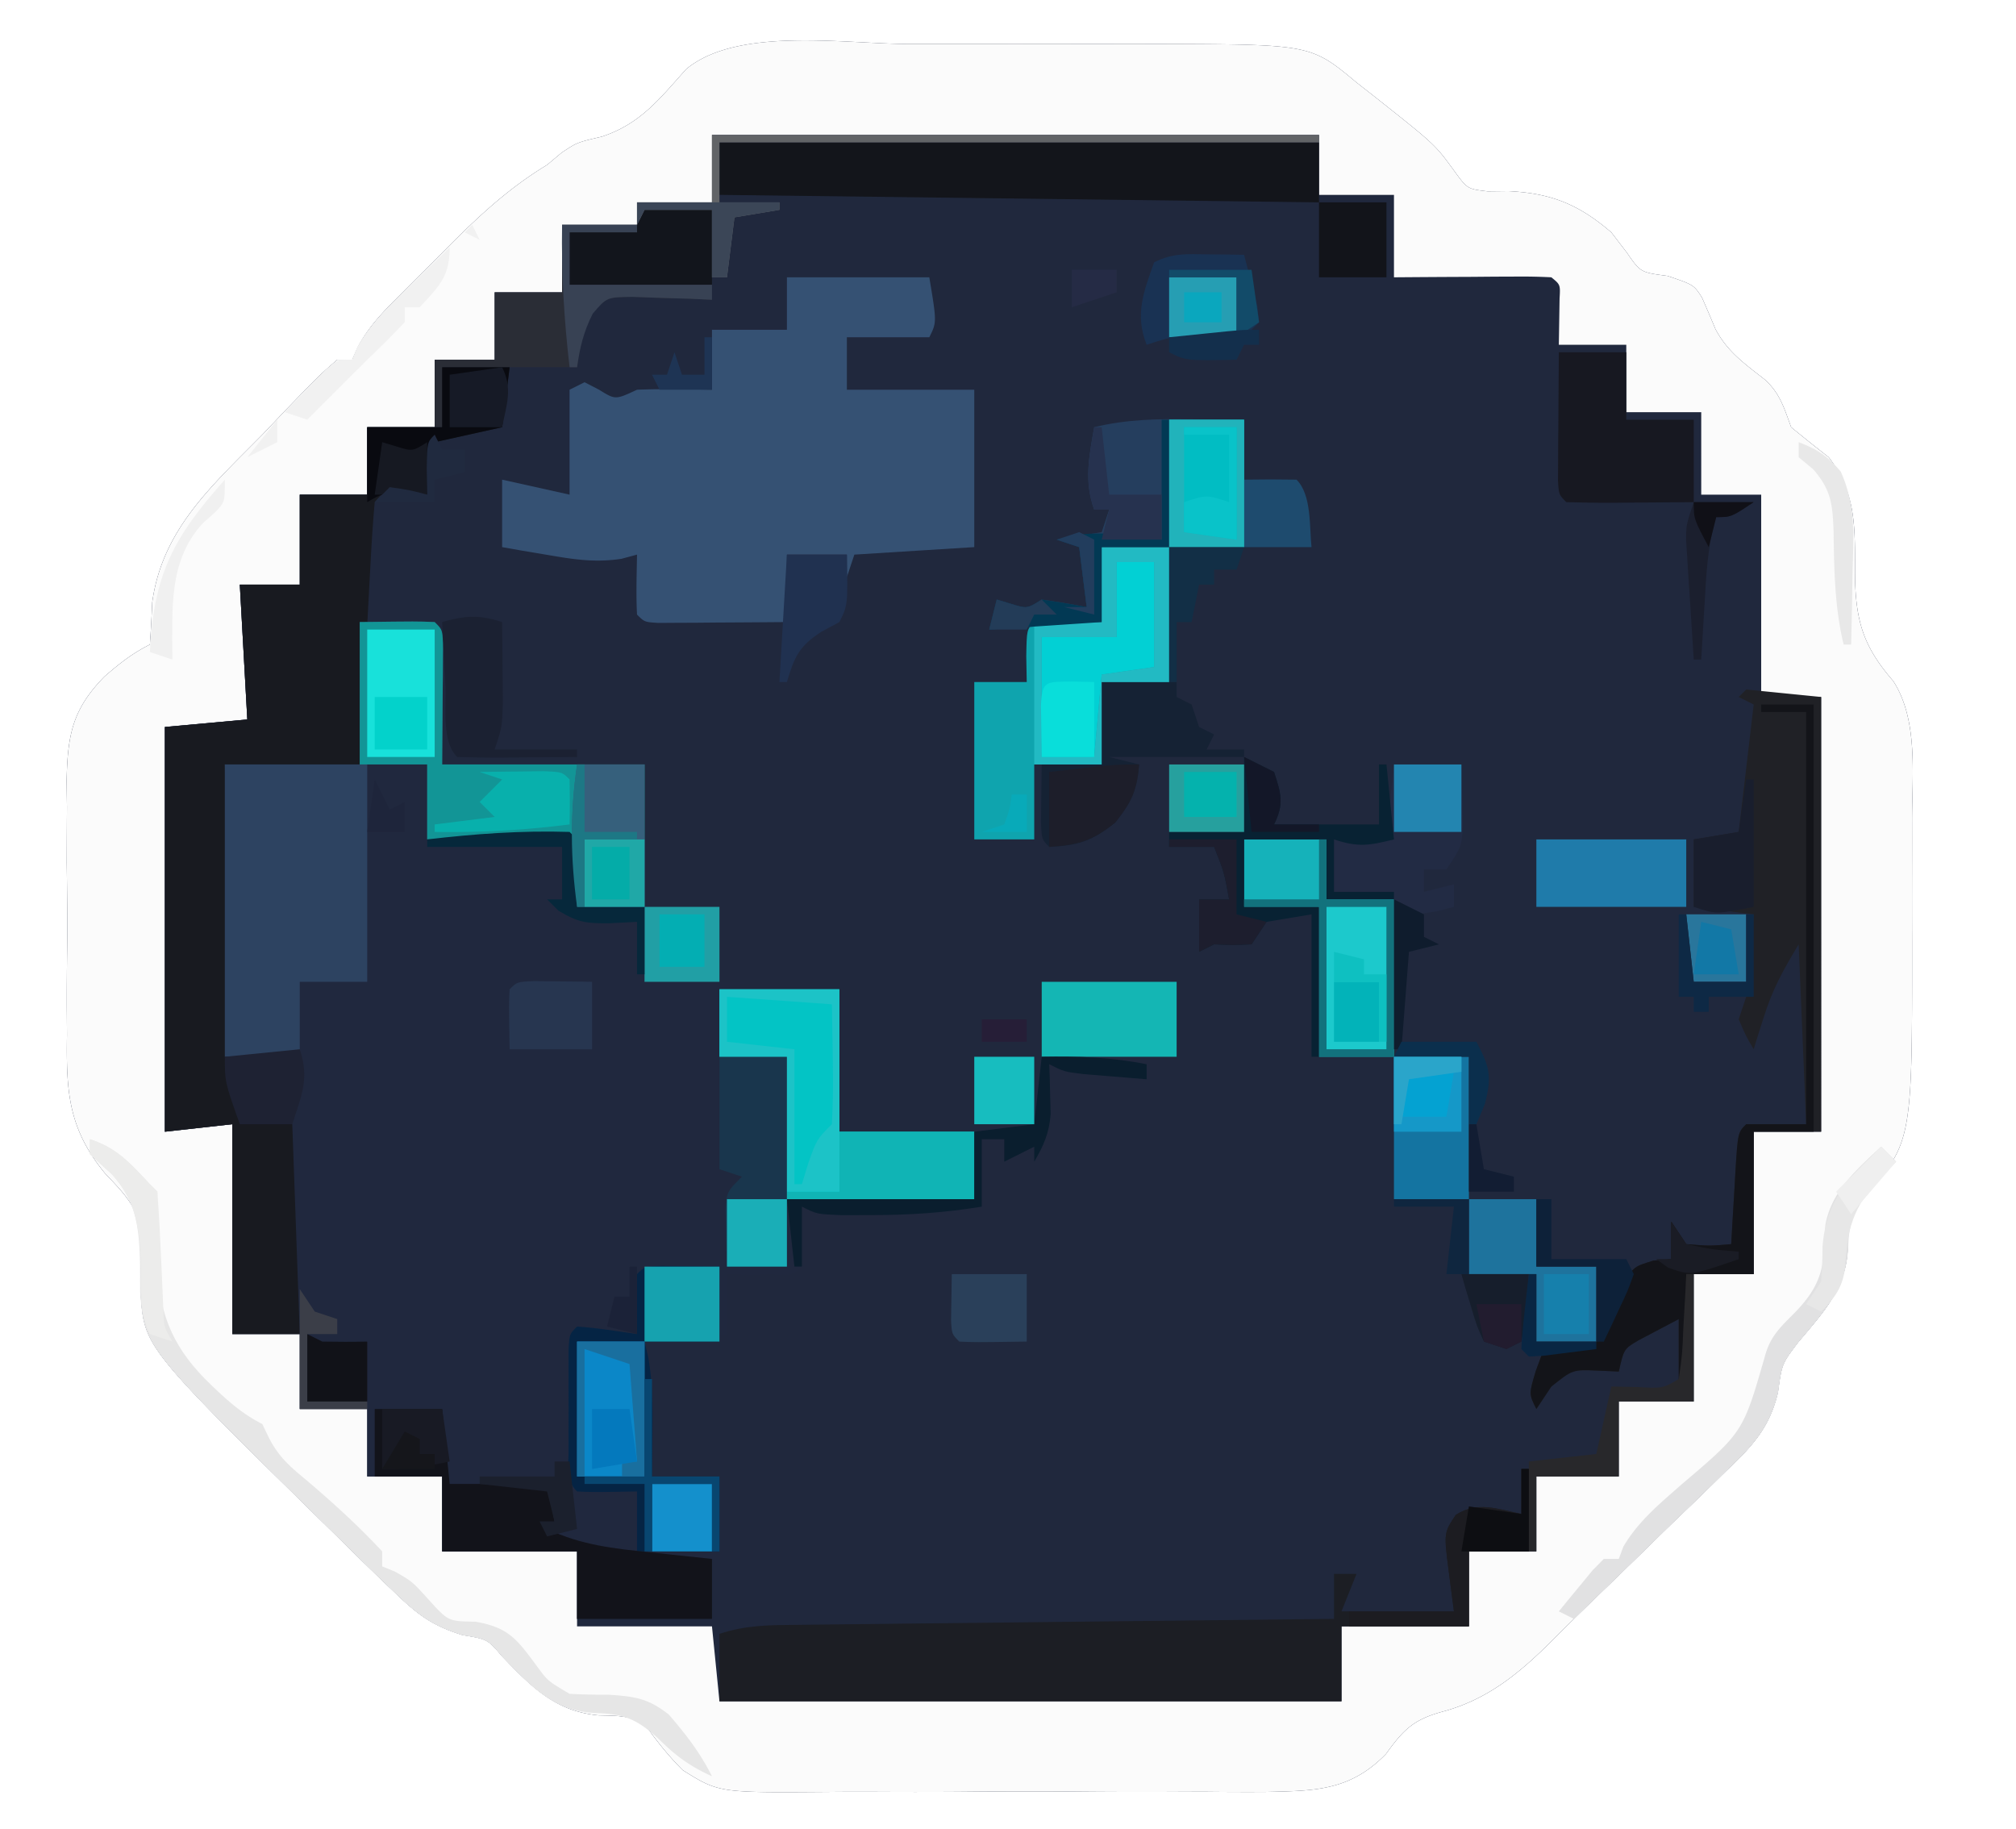 <svg xmlns="http://www.w3.org/2000/svg" width="269" height="244"><path fill="#20283D" d="m121.133 5.867 3.632-.003q3.768 0 7.537.006c3.82.005 7.64 0 11.46-.007q3.686 0 7.37.004l3.417-.006c20.356.06 20.356.06 26.451 5.139l2.664 2.09c7.816 6.197 7.816 6.197 10.344 9.664 1.787 2.463 1.787 2.463 4.508 2.777l2.734-.031c5.735.276 9.397 1.762 13.75 5.5l2.063 2.688c1.832 2.657 1.832 2.657 5.437 3.124C226 38 226 38 227.094 39.685a240 240 0 0 1 1.804 4.226c1.593 3.02 3.918 4.645 6.57 6.719 2.045 1.83 2.595 3.829 3.532 6.371a263 263 0 0 0 5 4c3.987 5.048 3.458 10.278 3.527 16.406.163 5.756 1.258 9.039 5.098 13.469 3.33 5.145 2.522 12.394 2.508 18.355l.003 2.642q0 2.757-.006 5.514c-.005 2.776 0 5.551.007 8.327.017 26.758.017 26.758-6.578 34.15-1.76 2.414-1.95 3.574-1.996 6.512-.154 5.493-3.23 8.673-6.653 12.754-2.153 2.844-2.153 2.844-2.673 6.657-1.122 4.735-3.47 7.23-6.944 10.507l-1.704 1.679a611 611 0 0 1-5.401 5.215 2130 2130 0 0 0-3.604 3.522 1150 1150 0 0 1-6.661 6.464 420 420 0 0 0-5.684 5.59c-4.399 4.396-8.661 7.977-14.739 9.612-3.932 1.07-5.222 2.405-7.574 5.66-4.827 4.958-9.56 4.907-16.12 5.058a479 479 0 0 1-8.119-.03q-2.846.008-5.692.023a959 959 0 0 1-11.902-.043c-5.072-.046-10.14-.02-15.211.029-3.916.029-7.831.02-11.747-.001q-2.804-.01-5.607.02c-14.605.113-14.605.113-19.429-2.908-1.957-1.962-3.516-3.92-5.099-6.183-2.275-1.137-3.604-1.064-6.125-1.125-5.836-.556-8.945-3.794-12.875-7.875-1.943-2.283-1.943-2.283-5.29-2.84-4.132-1.292-5.983-2.744-9.085-5.722l-1.495-1.424A489 489 0 0 1 46 206l-2.093-2.052c-24.654-24.203-24.654-24.203-25.137-31.366q.042-3.75.125-7.5c-.383-3.965-2.197-5.686-4.885-8.528-4.919-5.999-5.18-10.937-5.072-18.5l-.024-3.666q-.007-3.814.043-7.629c.043-3.882 0-7.756-.05-11.638q.008-3.72.03-7.441l-.049-3.492c.14-6.062.72-9.5 5.053-13.918 1.986-1.725 3.71-3.096 6.059-4.27.136-1.873.233-3.749.313-5.625C21.654 70.597 28.32 64.787 35 58q1.508-1.584 3.012-3.172C42.698 49.984 42.698 49.984 45 48h2l.755-1.738c1.428-2.594 3.078-4.354 5.167-6.45l2.36-2.367L57.75 35l2.422-2.445C64.229 28.51 68.098 24.967 73 22l1.938-1.625C77 19 77 19 80.308 18.23c5.186-1.728 7.676-5.023 11.262-9.015 6.867-5.67 21.1-3.363 29.563-3.348"/><path fill="#FBFBFB" d="m121.133 5.867 3.632-.003q3.768 0 7.537.006c3.82.005 7.64 0 11.46-.007q3.686 0 7.37.004l3.417-.006c20.356.06 20.356.06 26.451 5.139l2.664 2.09c7.816 6.197 7.816 6.197 10.344 9.664 1.787 2.463 1.787 2.463 4.508 2.777l2.734-.031c5.735.276 9.397 1.762 13.75 5.5l2.063 2.688c1.832 2.657 1.832 2.657 5.437 3.124C226 38 226 38 227.094 39.685a240 240 0 0 1 1.804 4.226c1.593 3.02 3.918 4.645 6.57 6.719 2.045 1.83 2.595 3.829 3.532 6.371a263 263 0 0 0 5 4c3.987 5.048 3.458 10.278 3.527 16.406.163 5.756 1.258 9.039 5.098 13.469 3.33 5.145 2.522 12.394 2.508 18.355l.003 2.642q0 2.757-.006 5.514c-.005 2.776 0 5.551.007 8.327.017 26.758.017 26.758-6.578 34.15-1.76 2.414-1.95 3.574-1.996 6.512-.154 5.493-3.23 8.673-6.653 12.754-2.153 2.844-2.153 2.844-2.673 6.657-1.122 4.735-3.47 7.23-6.944 10.507l-1.704 1.679a611 611 0 0 1-5.401 5.215 2130 2130 0 0 0-3.604 3.522 1150 1150 0 0 1-6.661 6.464 420 420 0 0 0-5.684 5.59c-4.399 4.396-8.661 7.977-14.739 9.612-3.932 1.07-5.222 2.405-7.574 5.66-4.827 4.958-9.56 4.907-16.12 5.058a479 479 0 0 1-8.119-.03q-2.846.008-5.692.023a959 959 0 0 1-11.902-.043c-5.072-.046-10.14-.02-15.211.029-3.916.029-7.831.02-11.747-.001q-2.804-.01-5.607.02c-14.605.113-14.605.113-19.429-2.908-1.957-1.962-3.516-3.92-5.099-6.183-2.275-1.137-3.604-1.064-6.125-1.125-5.836-.556-8.945-3.794-12.875-7.875-1.943-2.283-1.943-2.283-5.29-2.84-4.132-1.292-5.983-2.744-9.085-5.722l-1.495-1.424A489 489 0 0 1 46 206l-2.093-2.052c-24.654-24.203-24.654-24.203-25.137-31.366q.042-3.75.125-7.5c-.383-3.965-2.197-5.686-4.885-8.528-4.919-5.999-5.18-10.937-5.072-18.5l-.024-3.666q-.007-3.814.043-7.629c.043-3.882 0-7.756-.05-11.638q.008-3.72.03-7.441l-.049-3.492c.14-6.062.72-9.5 5.053-13.918 1.986-1.725 3.71-3.096 6.059-4.27.136-1.873.233-3.749.313-5.625C21.654 70.597 28.32 64.787 35 58q1.508-1.584 3.012-3.172C42.698 49.984 42.698 49.984 45 48h2l.755-1.738c1.428-2.594 3.078-4.354 5.167-6.45l2.36-2.367L57.75 35l2.422-2.445C64.229 28.51 68.098 24.967 73 22l1.938-1.625C77 19 77 19 80.308 18.23c5.186-1.728 7.676-5.023 11.262-9.015 6.867-5.67 21.1-3.363 29.563-3.348M95 18v9H85v3H75v9h-9v9h-8v9h-9v9h-9v12h-8l1 18-11 1v54l9-1v28h9v10h9v9h10v10h18v10h18l1 10h83v-10h17v-10h9v-10h11v-10h10v-17h8v-19h9V93h-8V66h-8V55h-10v-9h-9l.098-6.152c.108-1.865.108-1.865-1.098-2.848a76 76 0 0 0-4.691-.098l-2.862.01-3.01.026-3.021.013q-3.708.02-7.416.049V26h-10v-8z"/><path fill="#20283E" d="M59 49h9l-1 8-9 2-1 7-2.937-.062C51.125 65.644 51.125 65.644 50 67c-.231 2.59-.403 5.159-.535 7.754l-.13 2.35q-.203 3.729-.398 7.459-.136 2.522-.275 5.044C48.436 93.738 48.218 97.87 48 102H30v39h10v-10h9v-29h8v10l4.438-.5c4.89-.488 9.648-.656 14.562-.5 1 1 1 1 1.098 3.066L77 121h9v10h14l-4 1v9h9v19h25v-9l8-1 1-9c4.833-.083 9.237.047 14 1v2q-2.688-.212-5.375-.437l-3.023-.247C142 143 142 143 140 142l.07 1.828.055 2.422.07 2.39c-.212 2.567-.908 4.152-2.195 6.36v-2l-4 2v-3h-3v9c-4.987.815-9.743 1.135-14.812 1.125l-3.958.008C109 162 109 162 107 161l.063 3.938A59 59 0 0 1 107 169c-1 1-1 1-3.066 1.098l-2.496-.036-2.504-.027L97 170v8h-1v-9l-10 1-1 8h-8v20l8 1v8l10 1v8H77v-9H59v-10H49v-9h-9v-10h-9v-28l-9 1V97l11-1-1-18h8V66h9v-9h10z"/><path fill="#355173" d="M105 37h19c1 6 1 6 0 8h-11v7h17v21l-16 1-1 3v-3h-8v9q-4.72.04-9.437.063l-2.721.025-2.588.01-2.396.016C86 83 86 83 85 82c-.141-2.67-.042-5.324 0-8l-2.074.559c-3.484.525-6.272.099-9.739-.496l-3.519-.59L67 73v-9l9 2V52l2-1 1.938 1c2.174 1.35 2.174 1.35 5.062 0a99 99 0 0 1 5.188-.062l2.73.027L95 52v-8h10z"/><path fill="#181A20" d="M59 49h9l-1 8-9 2-1 7-2.937-.062C51.125 65.644 51.125 65.644 50 67c-.231 2.59-.403 5.159-.535 7.754l-.13 2.35q-.203 3.729-.398 7.459-.136 2.522-.275 5.044C48.436 93.738 48.218 97.87 48 102H30q.178 8.835.372 17.67.066 3.005.125 6.008.088 4.323.187 8.646l.05 2.706c.098 4.102.252 7.968 1.266 11.97l7 1 1 28h-9v-28l-9 1V97l11-1-1-18h8V66h9v-9h10z"/><path fill="#2D4361" d="M48 83c7.715-.098 7.715-.098 10 0 1 1 1 1 1.114 2.766l-.016 2.27-.008 2.206-.028 2.82L59 102h27v19h-9l-1-9H57v-10h-8v29h-9v10H30v-39h18z"/><path fill="#1C1E24" d="M203 196h1v11h-8v10h-17v10H96v-9c3.58-1.193 6.864-1.176 10.593-1.205l2.336-.03q3.822-.047 7.645-.081l5.301-.063q6.976-.083 13.952-.153 7.12-.077 14.237-.161 13.968-.162 27.936-.307v-6h3l-2 5h15l-.687-5.312c-.668-5.156-.668-5.156.937-7.563 2.894-1.86 5.53-.793 8.75-.125z"/><path fill="#202126" d="m233 92 10 1v58h-9v19h-9v16h-1v-10l-3.437 1.813-1.934 1.019c-1.952 1.158-1.952 1.158-2.629 4.168l-2.812-.125c-3.346-.146-3.346-.146-6.188 2.125l-2 3c-1-2-1-2-.062-5.125L206 180l3.188.125c3.887-.688 3.887-.688 5.214-3.383q1.211-2.713 2.262-5.492C218 169 218 169 220.648 168.188L223 168v-5l2 3c3.084.25 3.084.25 6 0 .09-1.607.09-1.607.184-3.246l.254-4.191.119-2.143c.33-5.307.33-5.307 1.443-6.42h8l-1-24c-2.154 3.59-3.49 5.992-4.687 9.813l-.762 2.394L234 140c-1.062-1.812-1.062-1.812-2-4l1-3c.222-1.892.406-3.789.563-5.687l.253-3.012L234 122l-8-1v-9l6-1 2-17-2-1z"/><path fill="#129596" d="M48 83c7.715-.098 7.715-.098 10 0 1 1 1 1 1.114 2.766l-.016 2.27-.008 2.206-.028 2.82L59 102h27v19h-9l-1-9H57v-10h-9z"/><path fill="#13151B" d="M96 19h80v8l-80-1z"/><path fill="#0FA4AE" d="M147 73h9v18h-9v11h-9v10h-8V91h7l-.062-3.437C137 84 137 84 138 83c3.003-.142 5.992-.042 9 0z"/><path fill="#052444" d="M88.285 168.902 96 169v10H86l.496 2.074c.568 3.3.6 6.392.567 9.738l-.028 3.52L87 197h9v10H85v-8l-3.937.063A59 59 0 0 1 77 199c-1.59-1.59-1.13-3.239-1.133-5.437l-.004-2.711.012-2.852-.012-2.852.004-2.71.004-2.504C76 178 76 178 77 177c2.69.176 5.329.618 8 1l-.062-3.937A59 59 0 0 1 85 170c1-1 1-1 3.285-1.098"/><path fill="#03C4C5" d="M96 132h16v19h18v9h-25v-19h-9z"/><path fill="#253E5E" d="M158.813 55.938 166 56v17h-19v10l-15 1 1-4 1.875.563c2.167.674 2.167.674 4.125-.563 2.008.281 4.01.61 6 1l-1-8-3-1 6-1 1-3h-2c-1.374-3.818-.68-7.073 0-11 4.283-1.056 8.431-1.117 12.813-1.062"/><path fill="#12131A" d="M50 188h9l1 10h13l1 5-1 1c4.52 2.156 8.899 2.622 13.813 3.125l2.388.262Q92.1 207.7 95 208v8H77v-9H59v-10h-9z"/><path fill="#15B2BA" d="M166 112h11v8h9v21h-10v-20h-10z"/><path fill="#171821" d="M208 47h9v9h9v11q-4.22.04-8.437.063l-2.432.025c-2.044.009-4.088-.036-6.131-.088-1-1-1-1-1.114-2.858l.016-2.396.01-2.588.025-2.72.014-2.733q.02-3.352.049-6.705"/><path fill="#131419" d="M235 94h7v57h-8v19h-9v16h-1v-10l-3.437 1.813-1.934 1.019c-1.952 1.158-1.952 1.158-2.629 4.168l-2.812-.125c-3.346-.146-3.346-.146-6.188 2.125l-2 3c-1-2-1-2-.062-5.125L206 180l3.188.125c3.887-.688 3.887-.688 5.214-3.383q1.211-2.713 2.262-5.492C218 169 218 169 220.648 168.188L223 168v-5l2 3c3.084.25 3.084.25 6 0 .09-1.607.09-1.607.184-3.246l.254-4.191.119-2.143c.33-5.307.33-5.307 1.443-6.42h8V95h-6z"/><path fill="#152234" d="M147 91h10v2l2 1 1 3 2 1-1 2h5v1h-18l4 1c-.297 3.468-.988 4.985-3.187 7.75-3.09 2.472-4.899 3.072-8.813 3.25-1-1-1-1-1.098-3.285l.036-2.778.027-2.785L139 102h8z"/><path fill="#19364D" d="M96 141h9v28h-8a365 365 0 0 1-.125-4.875l-.07-2.742C97 159 97 159 99 157l-3-1z"/><path fill="#E6E6E6" d="M12 152c3.706 1.235 5.337 3.197 8 6l1 1-.115 5.881c-.032 8.055.769 13.31 6.552 19.182 2.346 2.3 4.6 4.455 7.563 5.937l.89 1.852c1.289 2.494 2.702 3.742 4.86 5.523 3.61 3.064 7.023 6.155 10.25 9.625v2l1.688.688C55 211 55 211 57.312 213.563c2.514 2.759 2.514 2.759 6.126 2.812 4.493.788 5.573 2.395 8.203 5.934 1.435 1.959 1.435 1.959 4.359 3.691 1.748.095 3.5.13 5.25.125 3.474.235 5.236.47 7.992 2.645 2.262 2.604 4.213 5.14 5.758 8.23-2.949-1.324-4.918-2.782-7.187-5.062-2.815-2.515-4.488-3.259-8.25-3.375-5.747-.237-8.732-3.585-12.563-7.563-1.943-2.283-1.943-2.283-5.29-2.84-4.132-1.292-5.983-2.744-9.085-5.722l-1.495-1.424A489 489 0 0 1 46 206l-2.093-2.052c-24.581-24.131-24.581-24.131-25.208-31.471l-.012-3.852c-.128-4.773-.43-8.269-3.75-11.937L12 154z"/><path fill="#222B44" d="M186 102h9c.054 1.77.093 3.541.125 5.313l.07 2.988C195 113 195 113 193 116h-3v3l4-1v3c-2.312.625-2.312.625-5 1l-3-2c-2.05-.451-2.05-.451-4.187-.625L178 119v-7h7z"/><path fill="#082233" d="m166 101 4 2c.936 2.88 1.372 4.255 0 7h14v-8h1l1 10c-3.287.8-4.71 1.097-8 0v7h8v1h-9v-8h-11v9h10v20h-1v-19l-6 1-2 3c-2.5.125-2.5.125-5 0l-2 1v-7h4c-.656-3.61-.656-3.61-2-7h-6v-2h10z"/><path fill="#02D0D4" d="M149 75h5v14l-7 1-1 11h-7V85h10z"/><path fill="#1474A1" d="M186 141h10v19h-10z"/><path fill="#2A2D36" d="M75 30h10v1h-9v7h19v2l-2.957-.14-3.856-.11-3.832-.14c-3.358.062-3.358.062-5.242 2.093-1.4 2.645-1.4 2.645-2.113 7.297H59v8h-1v-9h8v-9h9z"/><path fill="#14B6B4" d="M139 131h18v10h-18z"/><path fill="#1F7BAA" d="M205 112h20v9h-20z"/><path fill="#36607C" d="M77 102h9v19h-9c-.843-6.653-.963-12.366 0-19"/><path fill="#1E739D" d="M196 160h9v9h8v10h-8v-9h-9z"/><path fill="#01BDC3" d="M156 56h10v17h-10z"/><path fill="#10B4B5" d="M112 151h18v9h-25v-1h7z"/><path fill="#0B87C8" d="M77 179h9v18h-9z"/><path fill="#12151C" d="M86 28h9v10H76v-7l1.934-.148 2.504-.227c.823-.07 1.647-.14 2.496-.21L85 30z"/><path fill="#18E1DA" d="M49 84h9v17h-9z"/><path fill="#1CC9CC" d="M177 121h8v19h-8z"/><path fill="#193253" d="m161.125 33.938 2.758.027L166 34c.39 1.455.76 2.914 1.125 4.375l.633 2.46L168 43c-2 2-2 2-4.531 2.16l-2.969-.097c-3.9-.234-3.9-.234-7.5.937-1.602-4.004-.409-7.07 1-11 2.525-1.262 4.312-1.099 7.125-1.062"/><path fill="#090A10" d="M59 49h9l-1 8-9 2-1 7-2.875-.062C51.093 65.774 51.093 65.774 49 67V57h10z"/><path fill="#E1E1E2" d="m251 153 2 2c-.422.4-.843.802-1.277 1.215-3.147 3.265-5.023 5.401-5.098 10.035-.217 5.549-3.25 8.747-6.715 12.879-2.153 2.841-2.153 2.841-2.662 6.646-1.14 4.812-3.605 7.363-7.13 10.694l-1.741 1.714a637 637 0 0 1-5.502 5.317q-1.867 1.822-3.73 3.648A1317 1317 0 0 1 210 216l-2-1a418 418 0 0 1 2.875-3.5l1.617-1.969L214 208h2l.602-1.629c2.013-3.414 4.82-5.703 7.773-8.309 8.205-6.97 8.205-6.97 11.082-16.964.713-2.755 2.047-3.969 4.043-5.973 3.77-3.877 3.937-6.4 4.059-11.648.81-4.55 4.167-7.417 7.441-10.477"/><path fill="#22BAC3" d="M147 73h9v18h-9v11h-9V83h9zm2 2v10h-10v16h7l1-11 7-1V75z"/><path fill="#1B2132" d="M67 83q.039 3.406.063 6.813l.035 3.832C67 97 67 97 66 100h11v1q-3.97.04-7.937.063l-2.288.025A183 183 0 0 1 61 101c-2.12-2.12-1.418-6.62-1.562-9.562l-.131-2.444A1763 1763 0 0 1 59 83c3.097-.878 4.906-.994 8 0"/><path fill="#1CC3C7" d="M96 132h16v27h-7v-18h-9zm1 1v6l9 1v18h1l.875-2.875C109 152 109 152 111 150c.145-2.745.187-5.385.125-8.125l-.027-2.285c-.024-1.864-.06-3.727-.098-5.59z"/><path fill="#626467" d="M95 18h81v1H96v8h8v1l-6 1-1 8h-2v-9h-9l-1 2v-3h10z"/><path fill="#1C1C21" d="M203 196h1v11h-8v10h-16v-2h14l-.687-5.312c-.668-5.156-.668-5.156.937-7.563 2.894-1.86 5.53-.793 8.75-.125z"/><path fill="#0A1E2E" d="M139 141c4.833-.083 9.237.047 14 1v2q-2.688-.212-5.375-.437l-3.023-.247C142 143 142 143 140 142l.07 1.828.055 2.422.07 2.39c-.212 2.567-.908 4.152-2.195 6.36v-2l-4 2v-3h-3v9c-4.987.815-9.743 1.135-14.812 1.125l-3.958.008C109 162 109 162 107 161v8h-1l-1-9h25v-9l8-1z"/><path fill="#16A2AF" d="M86 169h10v10H86z"/><path fill="#219FA5" d="M86 121h10v10H86z"/><path fill="#273650" d="m71.285 130.902 2.778.036 2.785.027L79 131v9H68c-.098-6.152-.098-6.152 0-8 1-1 1-1 3.285-1.098"/><path fill="#1D1E2A" d="M152 102c-.297 3.468-.988 4.985-3.187 7.75-3.081 2.465-4.93 2.979-8.813 3.25v-10c8.625-1 8.625-1 12-1"/><path fill="#1598C8" d="M186 141h9v10h-9z"/><path fill="#26A09E" d="M156 102h10v9h-10z"/><path fill="#203150" d="M105 74h8c.125 6.75.125 6.75-1 9l-2.437 1.313c-2.977 1.96-3.566 3.334-4.563 6.687h-1z"/><path fill="#12141A" d="M176 27h9v10h-9z"/><path fill="#2A405A" d="M127 170h10v9c-6.934.098-6.934.098-9 0-1-1-1-1-1.098-2.848z"/><path fill="#28282B" d="M225 170h1v17h-10v10h-11v10h-1v-12l9-1 2-9 3.375.063c3.457.2 3.457.2 5.625-1.063.47-3.276.47-3.276.625-7.062l.227-3.91z"/><path fill="#023954" d="M155 56h1v17h-9v10l-15 1 1-4 1.875.563c2.167.674 2.167.674 4.125-.563 2.008.281 4.01.61 6 1l-1-8-3-1c4.78-1.508 9.085-.582 14 0z"/><path fill="#1E2233" d="M40 140c1.312 3.937.243 6.125-1 10h-7c-2-5.625-2-5.625-2-9z"/><path fill="#2385B0" d="M186 102h9v9h-9z"/><path fill="#191E2D" d="M233 104h1v17c-5 1-5 1-8 0v-9l6-1z"/><path fill="#08B0AC" d="M64 103q2.718-.04 5.438-.062l3.058-.036C75 103 75 103 76 104c.04 2 .043 4 0 6a125 125 0 0 1-18 1v-1l8-1-2-2 3-3z"/><path fill="#12727D" d="M176 112h1v8h9v21h-10v-20h-10v-1h10zm1 9v19h8v-19z"/><path fill="#06283B" d="M76 111c1 1 1 1 1.098 3.066L77 121h9v9h-1v-7l-3.75.188c-3.032.016-4.072-.081-6.75-1.688L73 120h2v-7H57v-1c6.366-.744 12.588-1.204 19-1"/><path fill="#1490CC" d="M87 198h8v9h-8z"/><path fill="#1AAEB7" d="M97 160h8v9h-8z"/><path fill="#17BDBF" d="M130 141h8v9h-8z"/><path fill="#20A8A7" d="M78 112h8v9h-8z"/><path fill="#1E4B6E" d="M166 64q3.5-.062 7 0c2.047 2.047 1.7 6.304 2 9h-9z"/><path fill="#269EB3" d="M156 37h9v8h-9z"/><path fill="#21B3BB" d="M156 56h10v17h-10zm2 1v14l7 1V57z"/><path fill="#F1F1F1" d="m63 30 1 2-2-1zm-3 3c0 3.932-1.394 5.164-4 8h-2v2a140 140 0 0 1-5 5l-2.625 2.625L41 56l-3-1a517 517 0 0 1 3.375-3.5l1.898-1.969C45 48 45 48 47 48l.648-1.64c1.833-3.2 4.35-5.57 6.977-8.11l1.563-1.535A897 897 0 0 1 60 33M37 56v3l-4 2z"/><path fill="#29769C" d="M225 122h8v9h-7z"/><path fill="#09DEDA" d="M143.063 90.938 146 91v10h-7q-.04-2.22-.062-4.437l-.036-2.497c.16-3.367.724-3.058 4.16-3.129"/><path fill="#384254" d="M75 30h10v1h-9v7h19v2l-2.957-.14-3.856-.11-3.832-.14c-3.39.05-3.39.05-5.261 2.234C77.884 44.23 77.367 46.357 77 49h-1c-.745-6.373-1.103-12.583-1-19"/><path fill="#161E2C" d="M195 170h9c-.586 6.934-.586 6.934-1 9l-2 1-3-1c-.95-2.066-.95-2.066-1.687-4.562l-.762-2.504z"/><path fill="#181A24" d="M51 188h8l1 7c-3.153.7-5.727 1-9 1z"/><path fill="#111218" d="m41 178 2 1c2 .04 4 .043 6 0v8h-8z"/><path fill="#1D1E2E" d="M156 112h9v10l4 1-2 3c-2.5.125-2.5.125-5 0l-2 1v-7h4c-.656-3.61-.656-3.61-2-7h-6z"/><path fill="#26324F" d="M146 57h1l1 9h7v6h-8l1-4h-2c-1.374-3.818-.68-7.073 0-11"/><path fill="#ECECEB" d="M12 152c3.706 1.235 5.337 3.197 8 6l1 1c.212 2.983.376 5.95.5 8.938q.103 2.483.219 4.964l.092 2.234c.087 1.956.087 1.956 1.189 3.864l-3-1c-1.494-2.987-1.119-5.863-1.187-9.187-.192-4.809-.53-8.434-3.875-12.125L12 154z"/><path fill="#122F46" d="M156 73h10l-1 3h-3v2h-2l-1 5h-2v8h-1z"/><path fill="#0D2139" d="M205 160h2v8h10l1 2c-.777 2.164-.777 2.164-1.937 4.625l-1.153 2.477L214 179h-1v-10h-8z"/><path fill="#196F9F" d="M77 179h9v18h-3v-2h2l-1-13-6-2v17h-1z"/><path fill="#161A26" d="M67 49c1.43 2.862.6 4.934 0 8h-7v-7z"/><path fill="#E7E7E7" d="m251 153 2 2c-.422.4-.843.802-1.277 1.215-4.044 4.196-5.255 6.97-5.512 12.762-.279 2.673-1.333 4.145-3.211 6.023l-2-1 2-3c.12-1.56.175-3.124.188-4.687.448-6.103 3.474-9.258 7.812-13.313"/><path fill="#E8E8E8" d="M240 59c2.505.95 3.893 1.873 5.625 3.938 2.002 4.457 1.695 8.551 1.563 13.374l-.042 2.823A586 586 0 0 1 247 86h-1c-1.208-5.018-1.272-10.07-1.342-15.205-.144-3.568-.333-5.418-2.701-8.166L240 61z"/><path fill="#084670" d="M86 184h1v13h9v10h-1v-9h-8v9h-1v-9h-8v-1h8z"/><path fill="#03D2CB" d="M50 93h7v7h-7z"/><path fill="#0D0E12" d="M203 196h1v11h-9l1-6 7 1z"/><path fill="#02B3B9" d="M178 131h6v8h-6z"/><path fill="#1680AC" d="M206 170h6v8h-6z"/><path fill="#09C3C9" d="M158 57h7v15l-7-1v-4c3-1 3-1 6 0v-9h-6z"/><path fill="#0E2945" d="M224 122h1l1 9h7v-9h1v11h-6v2h-2v-2h-2z"/><path fill="#F0F0F0" d="M30 64c0 3 0 3-1.277 4.332l-1.66 1.48C22.386 74.897 23.018 81.438 23 88l-3-1c.53-10.44 3.152-15.31 10-23"/><path fill="#03AEB3" d="M88 122h6v7h-6z"/><path fill="#04B2AD" d="M158 103h7v6h-7z"/><path fill="#161922" d="m51 59 1.875.563c2.167.674 2.167.674 4.125-.563v7h-7z"/><path fill="#1B202D" d="M74 195h2l1 9-4 1-1-2h2l-1-4-9-1v-1h10z"/><path fill="#1B1F2E" d="M226 67h8c-3 2-3 2-5 2-1.18 3.848-1.332 7.758-1.562 11.75l-.131 2.113Q227.149 85.432 227 88h-1q-.292-4.405-.562-8.812l-.17-2.526-.147-2.432-.143-2.237C225 70 225 70 226 67"/><path fill="#3B4657" d="M85 27h19v1l-6 1-1 8h-2v-9h-9l-1 2z"/><path fill="#0479BD" d="M79 188h5l1 7-6 1z"/><path fill="#04A2D2" d="M191.063 142.938 194 143l-1 6h-6a100 100 0 0 1 0-5c1-1 1-1 4.063-1.062"/><path fill="#0F1C2D" d="m186 120 4 2v3l2 1-4 1-1 13h-1zm4 1 2 1Z"/><path fill="#0B2F4D" d="M187 139h10c1.76 3.326 2.108 4.592 1.125 8.313L197 150h-1v-9h-10z"/><path fill="#04ACA8" d="M79 113h5v7h-5z"/><path fill="#131728" d="m166 101 4 2c.936 2.88 1.372 4.255 0 7h6v1h-9z"/><path fill="#202A3F" d="m58 58 1 2h3v3l-4 1v3h-8l2-2c2.625.375 2.625.375 5 1l-.062-3.437C57 59 57 59 58 58m4 1 2 1Z"/><path fill="#3B3E48" d="m40 172 2 3 3 1v2h-4v9h8v1h-9z"/><path fill="#1278A6" d="m227 123 4 1 1 6h-6z"/><path fill="#0F263F" d="M186 160h10v10h-3l1-9h-8z"/><path fill="#221C2F" d="M197 174h6v5l-2 1-3-1z"/><path fill="#124B69" d="M156 36h11l1 7-3 2v-8h-9z"/><path fill="#1D7885" d="M77 102h1v9h7v1h-7v9h-1c-.893-6.582-.955-12.422 0-19"/><path fill="#092643" d="M204 170h1v9h8v1q-2.218.29-4.437.563l-2.497.316L204 181l-1-1c.09-1.691.246-3.38.438-5.062l.308-2.786z"/><path fill="#2AA5CA" d="M186 141h9v2l-7 1-1 6h-1z"/><path fill="#0EC0C1" d="m178 127 4 1v2h3v9h-1v-8h-6z"/><path fill="#132F4C" d="M168 44v2h-2l-1 2c-6.75.125-6.75.125-9-1v-2q2.438-.252 4.875-.5l2.742-.281C166 44 166 44 168 44"/><path fill="#1E3454" d="M94 45h1v7h-7l-1-2h2l1-3 1 3h3z"/><path fill="#252B45" d="M143 36h6v3l-6 2z"/><path fill="#1B2238" d="M84 169h1v9l-4-1 1-4h2z"/><path fill="#1A1C25" d="m223 163 2 3c3.568.736 3.568.736 7 1v1c-6.4 2.215-6.4 2.215-9.437 1.125L221 168h2z"/><path fill="#121D33" d="M196 150h1l1 6 4 1v2h-6z"/><path fill="#EFEFEF" d="m251 153 2 2-6 7-2-3z"/><path fill="#223D5D" d="m144 71 2 1v10l-4-1h3l-1-8-3-1z"/><path fill="#0AA7BE" d="M158 39h5v4h-5z"/><path fill="#233C58" d="m133 80 1.875.563c2.167.674 2.167.674 4.125-.563l2 2h-3l-1 2h-5z"/><path fill="#101017" d="M226 67h8c-3 2-3 2-5 2l-1 4c-2-3.75-2-3.75-2-6"/><path fill="#15161B" d="m54 191 2 1v2h2v2h-7z"/><path fill="#261E37" d="M131 136h6v3h-6z"/><path fill="#1E253B" d="m50 104 2 4 2-1v4h-5z"/><path fill="#08AAB9" d="M135 106h2v5h-6l3-1c.733-2.015.733-2.015 1-4"/></svg>